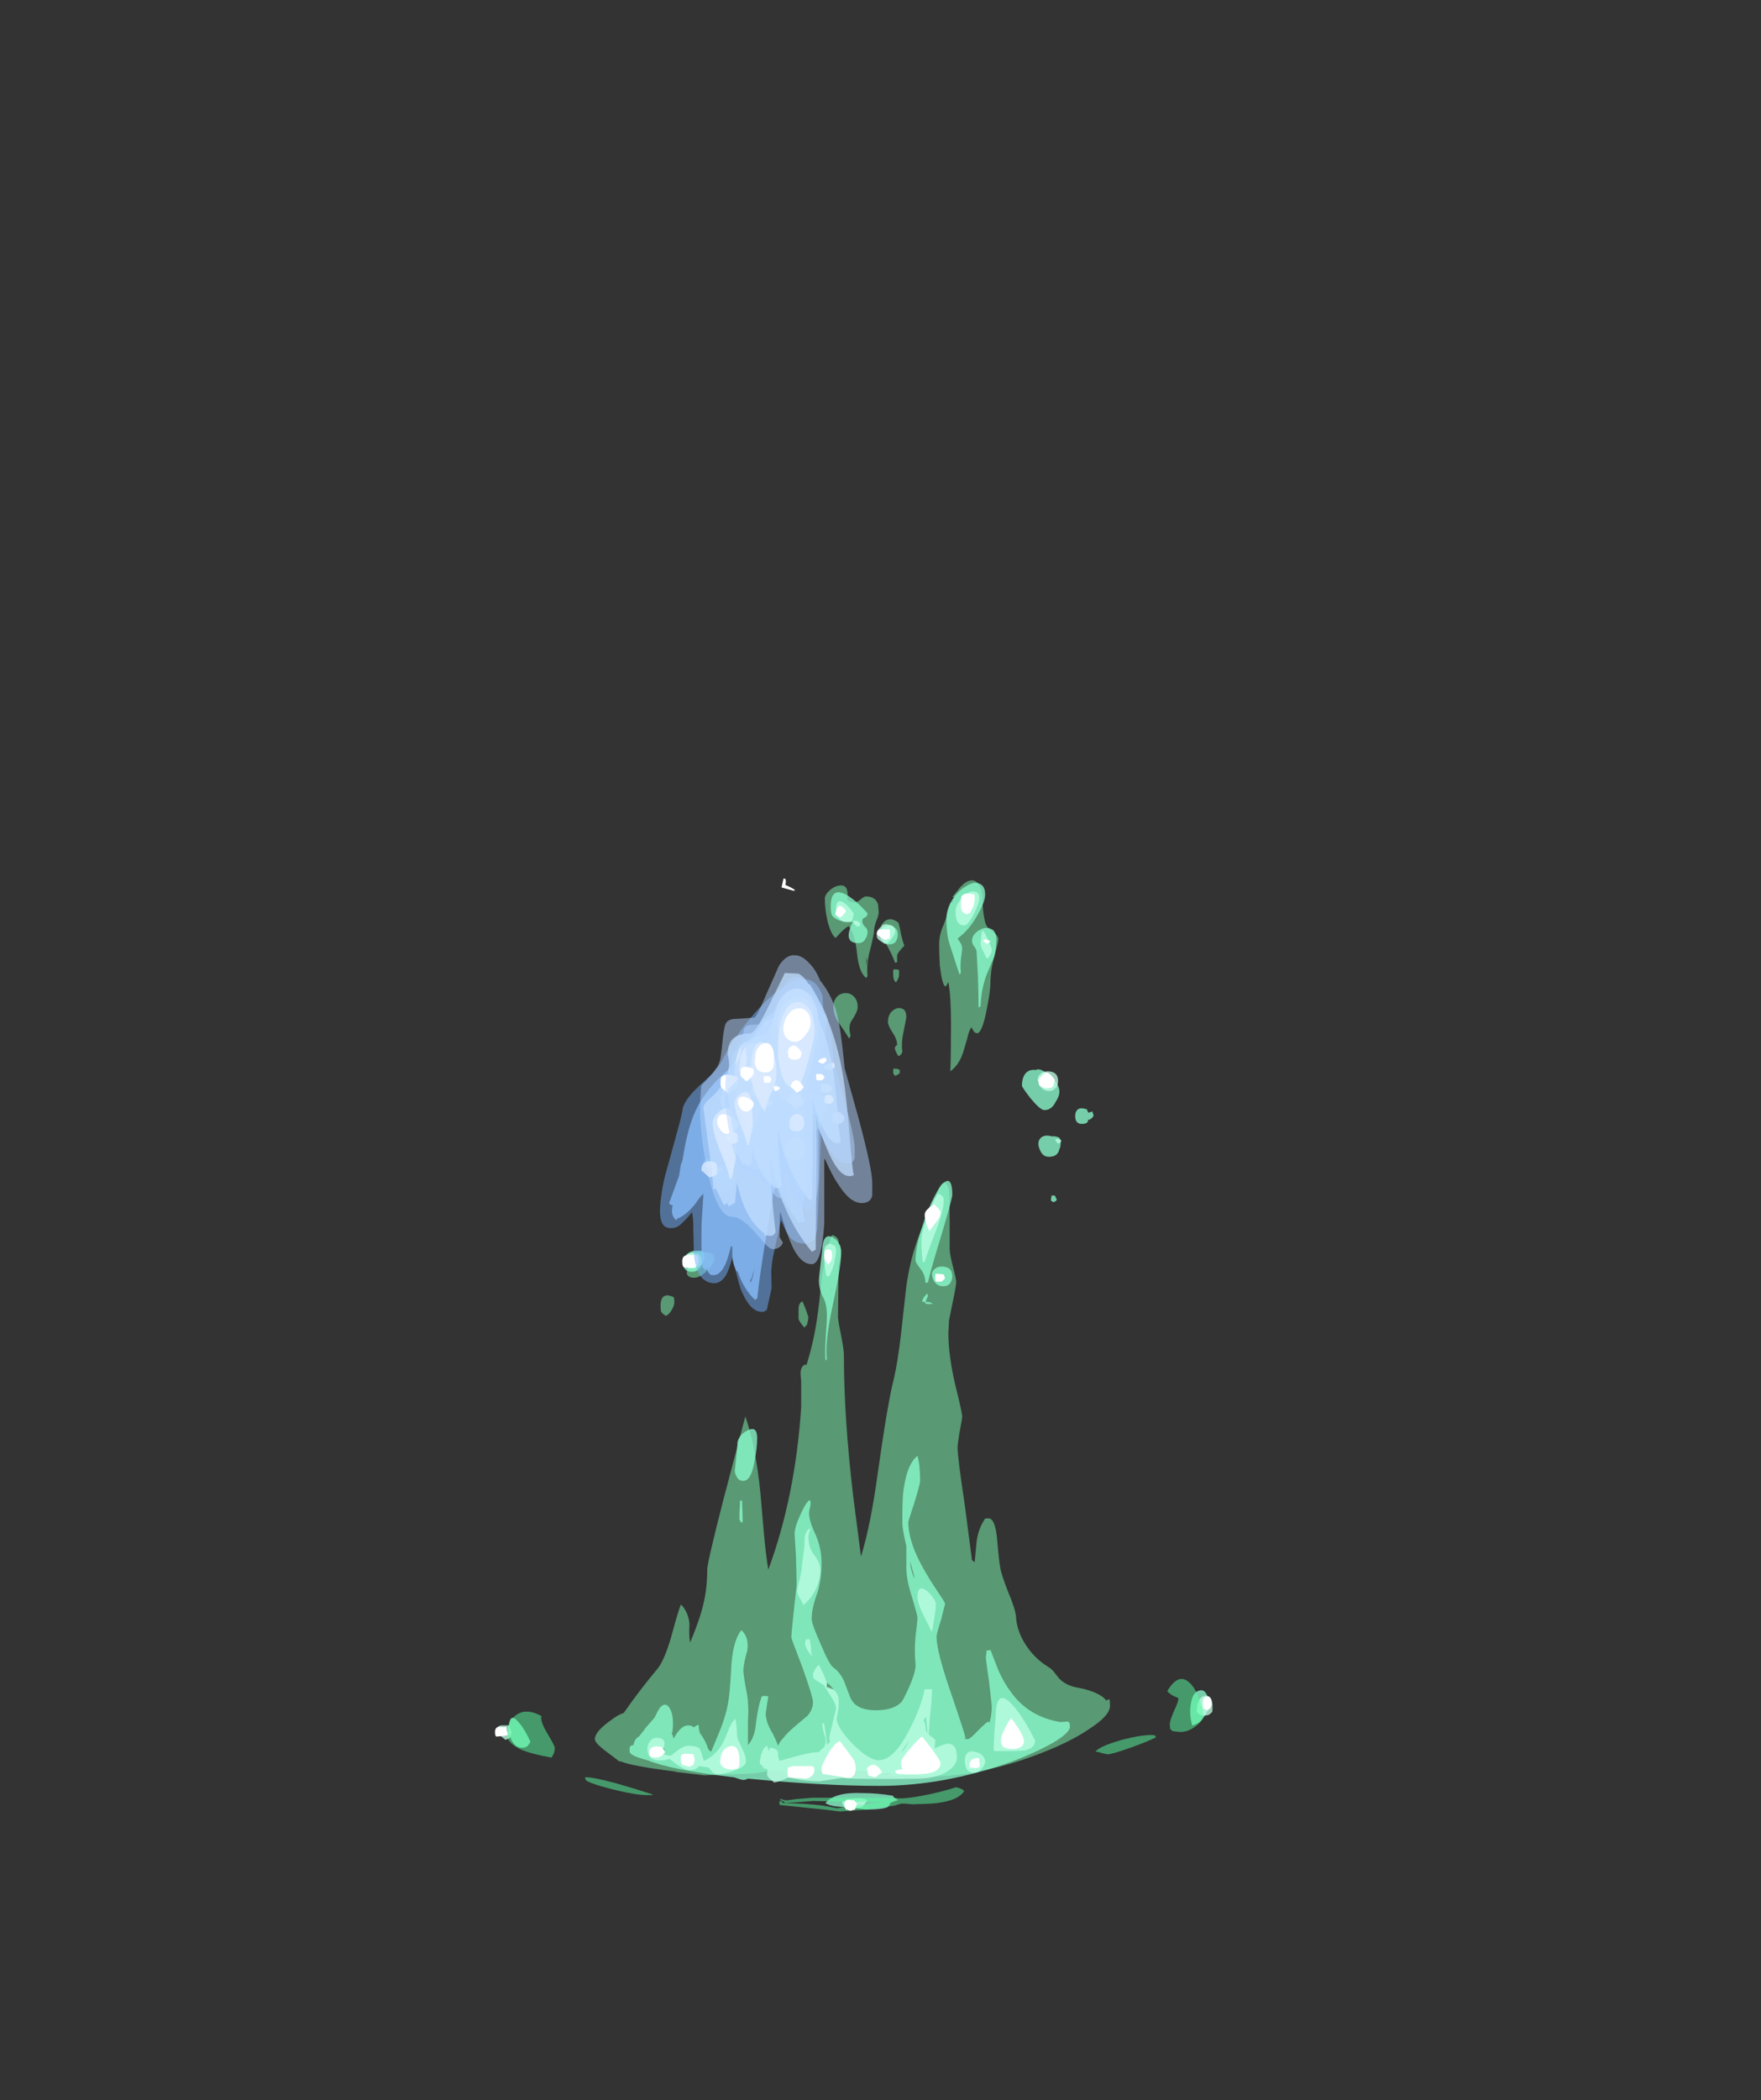 <?xml version="1.0" encoding="UTF-8" standalone="no"?>
<svg xmlns:ffdec="https://www.free-decompiler.com/flash" xmlns:xlink="http://www.w3.org/1999/xlink" ffdec:objectType="frame" height="1118.25px" width="938.0px" xmlns="http://www.w3.org/2000/svg">
  <rect width="100%" height="100%" fill="#333333" stroke="none"/>
  <g transform="matrix(1.0, 0.0, 0.0, 1.0, 424.7, 910.15)">
    <use ffdec:characterId="1151" height="70.85" transform="matrix(7.0, 0.0, 0.0, 7.0, -161.05, -441.6)" width="54.6" xlink:href="#shape0"/>
    <use ffdec:characterId="1150" height="32.6" transform="matrix(6.835, 1.489, -1.489, 6.835, -34.712, -448.383)" width="12.2" xlink:href="#shape1"/>
    <use ffdec:characterId="1152" height="23.5" transform="matrix(7.0, 0.0, 0.0, 7.0, -51.8, -401.55)" width="13.1" xlink:href="#shape2"/>
    <use ffdec:characterId="1152" height="23.5" transform="matrix(5.27, 0.0, 0.0, 5.27, -38.493, -390.014)" width="13.1" xlink:href="#shape2"/>
  </g>
  <defs>
    <g id="shape0" transform="matrix(1.0, 0.0, 0.0, 1.0, 21.95, 63.15)">
      <path d="M4.1 -62.7 Q5.05 -62.95 4.85 -61.65 L5.0 -61.55 Q5.15 -61.45 5.4 -61.45 5.6 -61.45 5.85 -61.65 6.1 -61.9 6.3 -61.9 7.0 -61.9 7.2 -61.3 L7.25 -60.7 Q7.25 -60.45 7.05 -60.0 6.9 -59.55 6.9 -59.35 6.9 -59.05 6.6 -57.85 6.3 -56.8 6.4 -55.85 L6.3 -55.7 Q5.75 -56.1 5.6 -57.55 5.45 -59.1 4.95 -59.65 4.7 -59.5 4.35 -59.15 4.05 -58.8 3.95 -58.75 3.6 -59.05 3.35 -60.05 3.15 -60.95 3.15 -61.75 3.15 -62.0 3.45 -62.3 3.75 -62.6 4.1 -62.7 M7.35 -59.2 Q7.35 -59.75 7.75 -60.05 8.2 -60.35 8.75 -59.9 8.85 -59.6 8.95 -59.0 9.1 -58.4 9.2 -58.15 8.75 -57.7 8.65 -57.45 L8.65 -56.9 8.5 -56.85 Q8.25 -57.55 7.75 -58.4 7.35 -59.1 7.35 -59.2 M6.3 -57.3 L6.3 -56.65 6.35 -57.0 6.3 -57.3 M15.15 -61.6 Q15.15 -61.25 15.2 -60.8 15.25 -60.3 15.35 -59.95 15.45 -59.5 15.95 -59.2 16.35 -58.9 16.35 -58.65 16.35 -58.45 16.05 -57.35 15.75 -56.25 15.75 -55.3 15.75 -54.7 15.45 -53.2 15.1 -51.5 14.75 -51.5 14.55 -51.5 14.45 -51.7 L14.3 -51.95 Q14.1 -51.65 14.0 -51.15 L13.75 -50.3 Q13.45 -49.15 12.7 -48.6 12.75 -49.8 12.75 -52.2 12.75 -54.3 12.55 -55.4 L12.45 -55.2 Q12.4 -55.1 12.3 -55.05 12.05 -55.3 11.9 -56.65 11.85 -57.4 11.85 -58.3 11.85 -58.95 12.15 -59.65 12.55 -60.65 12.7 -61.4 L12.8 -61.45 12.85 -61.4 12.95 -61.75 13.05 -61.85 12.85 -61.85 Q13.2 -62.3 13.45 -62.6 L13.7 -62.85 Q14.35 -63.35 14.75 -62.95 15.15 -62.5 15.15 -61.6 M13.9 -62.9 L13.9 -62.9 M8.7 -55.6 L8.6 -55.4 8.5 -55.4 8.4 -55.6 Q8.35 -55.75 8.35 -56.0 L8.35 -56.3 8.4 -56.35 8.65 -56.35 8.8 -56.3 8.8 -56.0 Q8.8 -55.75 8.7 -55.6 M8.65 -50.6 Q8.65 -51.05 8.3 -51.55 7.95 -52.1 7.95 -52.35 7.95 -52.75 8.15 -53.05 8.35 -53.3 8.65 -53.4 8.95 -53.45 9.15 -53.3 9.35 -53.15 9.35 -52.7 L9.15 -51.65 Q8.95 -50.8 9.05 -50.1 9.0 -49.85 8.75 -49.75 8.4 -50.3 8.5 -50.45 8.55 -50.55 8.65 -50.6 M4.75 -54.55 Q5.1 -54.55 5.35 -54.3 5.65 -54.0 5.65 -53.5 5.65 -53.15 5.25 -52.55 4.9 -52.1 5.1 -51.35 5.1 -51.2 5.0 -51.1 4.6 -51.75 4.1 -52.45 3.8 -52.95 3.8 -53.55 3.8 -54.0 4.1 -54.3 4.35 -54.55 4.75 -54.55 M0.4 -53.65 Q0.4 -54.3 0.7 -54.6 1.0 -54.9 1.35 -54.85 1.6 -54.8 1.8 -54.65 L1.9 -54.65 Q2.25 -54.5 2.5 -54.05 2.7 -53.65 2.75 -53.2 L3.0 -53.0 Q3.3 -52.85 3.3 -52.55 L3.25 -51.95 Q3.2 -51.65 3.2 -50.75 L3.15 -50.7 Q3.1 -50.65 3.05 -50.6 2.7 -50.7 2.55 -50.9 L2.3 -51.35 Q1.65 -50.0 1.5 -49.55 1.1 -48.3 1.45 -47.5 L1.45 -45.75 1.35 -45.7 Q1.3 -45.65 1.25 -45.6 0.85 -45.9 0.55 -47.0 0.2 -48.1 -0.3 -48.5 -0.7 -47.7 -0.95 -46.05 -1.3 -44.1 -1.5 -43.4 -1.95 -43.7 -2.65 -45.4 -3.35 -47.0 -3.35 -47.45 L-3.3 -47.8 -3.65 -48.15 Q-3.95 -48.6 -3.95 -49.4 -3.95 -50.05 -3.0 -51.0 -2.1 -51.85 -1.85 -51.85 -1.4 -51.85 -1.3 -51.6 L-1.15 -51.05 -0.75 -51.55 Q-0.4 -51.95 0.05 -52.3 L0.25 -52.55 Q0.4 -52.75 0.45 -53.0 L0.45 -53.15 Q0.45 -53.4 0.4 -53.65 M2.1 -46.75 L2.6 -46.8 Q2.85 -46.65 3.05 -46.4 3.25 -46.1 3.25 -45.75 3.25 -45.5 3.1 -45.05 2.85 -44.4 2.5 -44.15 L1.95 -44.3 1.9 -46.15 Q1.9 -46.6 2.1 -46.75 M8.7 -48.35 Q8.6 -48.3 8.5 -48.25 8.4 -48.35 8.35 -48.45 L8.35 -48.8 8.55 -48.8 Q8.7 -48.8 8.85 -48.7 L8.85 -48.45 8.7 -48.35 M4.2 -35.7 L4.2 -35.4 4.3 -35.4 4.35 -34.75 Q4.35 -34.4 4.2 -33.85 L4.15 -29.85 Q4.2 -29.4 4.35 -28.7 4.6 -27.45 4.6 -27.05 4.6 -22.25 5.3 -16.35 L5.9 -11.7 Q6.65 -14.1 7.2 -18.2 7.95 -23.5 8.4 -25.2 8.7 -26.5 8.95 -28.65 L9.35 -32.25 Q9.85 -35.7 11.2 -37.9 L11.65 -39.25 Q12.2 -40.8 12.6 -39.6 12.65 -38.65 12.65 -36.95 L12.65 -35.1 Q12.65 -34.7 12.9 -33.75 13.15 -32.75 13.15 -32.6 13.15 -32.3 12.85 -30.9 L12.6 -29.65 12.55 -28.7 Q12.55 -27.05 13.05 -24.85 13.6 -22.65 13.6 -22.35 13.6 -22.15 13.4 -21.15 13.25 -20.2 13.25 -20.0 13.25 -19.25 13.8 -15.6 L14.35 -11.4 Q14.4 -11.4 14.45 -11.35 L14.55 -11.25 14.7 -12.85 Q14.85 -13.85 15.3 -14.5 L15.3 -14.55 Q15.35 -14.6 15.6 -14.6 16.1 -14.6 16.25 -13.1 16.4 -11.35 16.5 -10.85 16.55 -10.4 17.1 -9.0 17.65 -7.7 17.7 -7.1 17.75 -6.15 18.3 -5.2 19.0 -4.0 20.15 -3.3 20.4 -3.15 20.6 -2.9 L20.95 -2.45 Q21.5 -1.85 22.5 -1.7 23.3 -1.55 23.9 -1.25 24.4 -1.0 24.55 -0.75 L24.8 -0.85 Q24.85 -0.75 24.85 -0.35 24.85 0.4 23.3 1.4 21.85 2.4 19.5 3.3 17.05 4.25 14.6 4.7 11.9 5.2 9.85 4.95 L6.6 4.95 Q6.55 4.9 6.55 4.65 L6.6 4.6 1.95 4.55 Q1.85 4.55 0.3 4.6 L-1.0 4.6 -2.25 4.8 -6.0 4.95 -7.25 4.8 Q-8.25 4.7 -8.3 4.65 -11.5 4.25 -12.35 3.9 L-12.4 3.9 -12.55 3.85 -12.8 3.65 -13.4 3.2 Q-14.35 2.5 -14.35 2.2 -14.35 1.6 -13.05 0.7 -12.6 0.35 -12.15 0.2 -11.05 -1.4 -9.55 -3.2 -9.05 -3.85 -8.55 -5.55 -8.0 -7.6 -7.8 -8.05 -7.25 -7.5 -7.15 -6.6 -7.2 -5.65 -7.1 -5.15 -6.35 -6.95 -6.1 -8.05 -5.8 -9.25 -5.8 -10.7 -5.8 -11.2 -4.6 -15.9 L-2.9 -22.35 Q-2.1 -20.05 -1.75 -16.5 L-1.5 -13.6 Q-1.35 -11.9 -1.15 -10.7 0.9 -16.25 1.35 -23.05 L1.35 -25.0 1.3 -25.6 Q1.3 -26.15 1.65 -26.3 L1.75 -26.25 Q2.3 -28.0 2.55 -29.75 2.7 -30.7 2.95 -33.1 L3.1 -33.9 3.1 -34.0 Q3.1 -34.4 3.25 -34.7 3.45 -35.65 3.7 -36.15 4.1 -36.05 4.2 -35.7 M3.85 -35.3 L3.85 -35.5 3.75 -35.25 3.85 -35.3 M3.65 -31.85 L3.7 -32.2 3.65 -32.1 3.65 -31.85 M1.45 -31.1 Q1.5 -31.0 1.7 -30.5 L1.9 -29.9 1.85 -29.55 Q1.8 -29.45 1.8 -29.3 1.75 -29.3 1.7 -29.25 L1.6 -29.1 Q1.25 -29.5 1.15 -29.75 1.15 -29.9 1.15 -30.45 1.15 -31.0 1.45 -31.1 M-4.2 -44.8 L-4.6 -44.8 -5.0 -44.75 -5.25 -45.05 Q-5.4 -45.25 -5.4 -45.3 -5.4 -45.8 -4.75 -45.85 -4.1 -45.9 -4.1 -45.45 L-4.15 -45.05 -4.2 -44.8 M-0.1 -42.9 Q0.15 -42.65 0.15 -42.3 0.15 -42.1 0.0 -41.9 -0.2 -41.65 -0.55 -41.55 L-1.15 -41.75 -1.2 -41.85 -1.2 -42.3 Q-1.2 -42.65 -1.0 -42.9 -0.8 -43.1 -0.55 -43.1 -0.25 -43.1 -0.1 -42.9 M-3.7 -40.9 Q-3.65 -40.9 -3.65 -40.6 -3.65 -40.25 -3.9 -39.9 -4.15 -39.5 -4.45 -39.5 -4.9 -39.5 -5.0 -39.55 L-5.0 -39.75 -5.05 -40.2 Q-5.05 -40.7 -4.9 -40.85 -4.6 -41.2 -3.75 -40.95 L-3.7 -40.9 M-5.4 -41.5 L-5.5 -41.4 -5.7 -41.25 -6.0 -41.3 -6.05 -41.25 Q-6.1 -41.25 -6.1 -41.5 -6.1 -41.85 -5.95 -41.9 L-5.6 -42.0 Q-5.4 -41.85 -5.4 -41.5 M-7.35 -33.2 Q-7.35 -33.4 -7.3 -33.6 -7.3 -34.3 -6.9 -34.65 -6.35 -35.1 -5.35 -34.7 L-5.3 -34.6 Q-5.25 -34.55 -5.25 -34.3 -5.25 -34.05 -5.75 -33.5 -6.3 -32.9 -6.8 -32.9 -7.25 -32.9 -7.35 -33.2 M-9.3 -30.3 Q-9.35 -30.45 -9.35 -30.75 -9.35 -31.85 -8.4 -31.45 L-8.35 -31.4 Q-8.3 -31.35 -8.3 -31.05 -8.3 -30.8 -8.5 -30.45 -8.7 -30.1 -8.95 -30.0 -9.2 -30.15 -9.3 -30.3" fill="#7fffb6" fill-opacity="0.502" fill-rule="evenodd" stroke="none"/>
      <path d="M5.0 -61.9 Q5.45 -61.6 5.95 -61.1 6.4 -60.65 6.4 -60.6 6.4 -60.4 6.2 -60.3 6.0 -60.25 6.0 -60.0 6.0 -59.8 6.2 -59.6 6.4 -59.45 6.4 -59.2 6.4 -58.9 6.25 -58.7 6.1 -58.35 5.7 -58.35 4.5 -58.35 5.25 -59.9 L5.3 -59.95 Q4.05 -59.95 3.7 -60.45 3.6 -60.65 3.6 -61.15 3.6 -62.8 5.0 -61.9 M7.35 -59.0 Q7.35 -59.35 7.6 -59.55 7.75 -59.7 8.05 -59.7 8.3 -59.7 8.5 -59.5 8.7 -59.35 8.7 -59.0 8.7 -58.65 8.5 -58.4 8.3 -58.25 8.05 -58.25 7.65 -58.25 7.45 -58.6 7.35 -58.8 7.35 -59.0 M15.35 -62.05 Q15.35 -61.5 14.8 -60.55 14.15 -59.35 13.25 -58.7 L13.45 -58.4 Q13.6 -58.2 13.6 -57.9 L13.5 -57.1 Q13.45 -56.5 13.5 -56.2 13.5 -56.05 13.4 -55.95 L12.65 -58.25 Q12.4 -59.0 12.4 -60.2 12.4 -60.95 12.85 -61.65 13.25 -62.3 13.85 -62.65 14.45 -63.05 14.85 -62.9 15.35 -62.75 15.35 -62.05 M16.2 -58.65 Q16.2 -57.95 16.05 -57.35 L15.65 -56.4 Q15.05 -55.1 15.0 -53.55 L14.85 -53.45 Q14.85 -54.25 14.8 -55.85 L14.7 -57.65 Q14.7 -57.85 14.55 -58.05 14.35 -58.3 14.35 -58.5 14.35 -58.9 14.65 -59.15 14.9 -59.4 15.3 -59.5 15.65 -59.55 15.95 -59.35 16.2 -59.1 16.2 -58.65 M23.15 -44.75 L23.1 -44.7 Q23.0 -44.6 22.7 -44.6 22.2 -44.6 22.2 -45.2 22.2 -45.5 22.35 -45.65 22.55 -45.9 23.1 -45.7 23.1 -45.65 23.2 -45.45 L23.5 -45.55 23.6 -45.25 Q23.55 -45.05 23.25 -44.9 L23.2 -44.95 23.15 -44.75 M19.4 -43.1 Q19.4 -43.4 19.65 -43.6 19.9 -43.75 20.2 -43.7 L20.45 -43.65 Q20.65 -43.7 21.0 -43.55 L21.05 -43.45 Q21.1 -43.35 21.1 -43.1 L21.05 -42.75 21.0 -42.75 Q21.0 -42.55 20.85 -42.35 20.65 -42.1 20.2 -42.1 19.75 -42.1 19.55 -42.55 19.4 -42.85 19.4 -43.1 M20.35 -48.15 L20.55 -48.0 Q21.0 -47.5 21.0 -47.05 21.0 -46.7 20.7 -46.25 20.4 -45.65 19.85 -45.65 19.55 -45.65 18.8 -46.55 18.15 -47.4 18.15 -47.5 18.15 -48.3 18.6 -48.6 18.85 -48.75 19.2 -48.7 19.45 -48.85 19.9 -48.55 L20.35 -48.15 M0.65 -53.95 Q0.9 -54.25 1.25 -54.2 2.1 -54.15 2.1 -52.7 2.1 -52.35 1.9 -51.9 1.65 -51.2 1.5 -50.8 L1.35 -50.75 Q1.5 -51.1 1.0 -52.05 0.4 -53.05 0.4 -53.3 0.4 -53.7 0.65 -53.95 M2.6 -46.75 Q2.9 -46.8 3.1 -46.6 3.35 -46.4 3.35 -45.95 3.35 -45.55 3.0 -45.4 2.8 -45.3 2.6 -45.3 2.05 -45.3 1.9 -45.6 1.85 -45.7 1.85 -45.95 1.85 -46.25 2.05 -46.5 2.3 -46.7 2.6 -46.75 M11.45 -39.0 Q12.0 -40.1 12.4 -40.25 12.85 -40.4 12.85 -39.2 12.85 -38.95 12.05 -36.25 11.15 -33.3 11.0 -32.55 L10.8 -32.5 Q10.8 -33.1 10.45 -33.55 10.05 -34.05 10.05 -34.2 10.05 -35.2 10.5 -36.6 10.9 -37.95 11.45 -39.0 M4.2 -35.55 Q4.4 -35.2 4.4 -34.9 4.4 -33.8 3.75 -30.8 3.15 -28.05 3.3 -26.7 L3.2 -26.6 Q3.15 -27.15 3.2 -28.05 L3.3 -29.65 Q3.35 -30.8 3.05 -31.35 2.7 -32.0 2.7 -32.7 2.7 -32.9 2.8 -33.7 L2.95 -35.0 Q3.0 -36.3 3.7 -36.0 4.0 -35.85 4.2 -35.55 M11.55 -33.6 Q11.75 -33.75 12.05 -33.75 12.85 -33.75 12.85 -33.0 12.85 -32.8 12.75 -32.6 12.6 -32.25 12.15 -32.25 11.65 -32.25 11.4 -32.75 11.3 -33.0 11.3 -33.15 11.3 -33.4 11.55 -33.6 M11.05 -31.05 Q11.3 -31.0 11.35 -30.9 L11.05 -30.9 Q10.8 -30.9 10.75 -31.0 L10.9 -31.05 11.05 -31.05 M11.0 -31.5 Q10.85 -31.25 10.85 -31.05 L10.75 -31.05 Q10.6 -31.05 10.55 -31.1 10.6 -31.3 10.75 -31.5 L10.95 -31.7 11.0 -31.5 M20.65 -39.15 L20.8 -38.85 Q20.75 -38.7 20.55 -38.65 L20.45 -38.7 Q20.35 -38.75 20.35 -38.8 L20.4 -39.15 20.65 -39.15 M2.0 -16.0 Q2.1 -15.85 2.05 -15.55 1.95 -15.15 1.95 -15.0 1.95 -14.4 2.45 -13.35 2.9 -12.3 2.9 -11.25 2.9 -9.75 2.5 -8.7 2.15 -7.7 2.15 -6.95 2.15 -6.55 2.85 -5.0 3.5 -3.45 3.8 -3.25 4.3 -2.9 4.6 -2.25 L5.0 -1.2 Q5.2 -0.6 5.6 -0.35 6.1 0.0 7.05 0.0 8.4 0.0 9.0 -0.65 L9.15 -0.9 9.4 -1.4 Q10.1 -2.9 10.05 -3.5 9.95 -4.6 10.05 -5.6 10.2 -6.8 10.2 -7.05 10.2 -7.2 9.8 -8.55 9.35 -9.9 9.35 -10.85 L9.35 -12.5 Q9.05 -13.75 9.05 -14.25 L9.05 -14.95 Q9.05 -15.75 9.1 -16.45 9.35 -18.7 10.2 -19.35 10.4 -18.65 10.4 -17.45 10.4 -17.2 9.95 -15.75 L9.5 -14.35 Q9.5 -12.65 10.9 -10.35 11.15 -9.9 11.85 -8.85 12.3 -8.2 12.3 -8.1 L12.0 -6.9 Q11.65 -5.8 11.65 -5.6 11.65 -4.5 12.7 -1.45 13.8 1.75 13.85 2.1 L13.75 2.15 14.0 2.2 Q14.2 2.2 14.8 1.55 15.45 0.9 15.6 0.85 L15.65 0.95 15.65 1.0 Q15.85 0.45 15.85 -0.25 15.85 -0.45 15.65 -2.15 15.4 -3.85 15.4 -4.05 L15.45 -4.4 15.45 -4.55 Q15.75 -4.55 15.75 -4.6 L16.35 -3.05 Q16.8 -2.05 17.3 -1.4 18.65 0.5 21.1 0.9 L21.65 0.85 21.75 0.95 Q21.8 1.0 21.8 1.25 21.8 1.7 20.55 2.45 19.25 3.2 17.25 3.95 12.2 5.75 7.3 5.75 3.05 5.75 -2.7 5.2 -2.9 5.3 -3.05 5.3 -3.2 5.3 -3.75 5.1 -8.5 4.55 -10.35 3.8 -11.7 3.45 -11.7 3.15 L-11.7 2.8 -11.6 2.7 Q-11.55 2.65 -11.4 2.65 -11.4 2.5 -11.3 2.3 -11.2 2.1 -11.0 2.0 L-10.6 1.5 -10.5 1.35 -9.8 0.55 Q-9.5 -0.1 -9.35 -0.25 -8.95 -0.65 -8.65 -0.15 -8.3 0.45 -8.45 1.65 L-8.5 1.8 -8.45 1.85 Q-8.4 2.0 -8.35 2.15 -7.6 0.75 -6.8 1.3 -6.65 1.15 -6.45 1.1 -6.45 1.45 -6.35 1.75 -5.95 2.25 -5.7 3.0 L-5.5 3.15 -4.9 1.7 Q-4.3 0.25 -4.15 -0.95 -4.05 -1.7 -3.95 -3.6 -3.8 -5.35 -3.2 -6.1 -2.6 -5.55 -2.75 -4.55 -3.05 -3.5 -3.05 -3.0 -3.05 -2.8 -2.9 -1.9 -2.7 -0.95 -2.7 -0.55 -2.65 -0.05 -2.7 0.8 L-2.7 2.65 Q-2.3 2.2 -2.15 1.45 -1.95 -0.3 -1.65 -1.05 L-1.45 -1.1 -1.15 -1.05 -1.25 -0.45 -1.35 0.25 Q-1.35 0.9 -0.8 1.8 -0.55 2.3 -0.4 2.7 -0.3 2.4 0.0 2.1 0.25 1.75 0.9 1.2 L1.85 0.4 Q2.25 -0.1 2.25 -0.6 2.25 -1.0 1.45 -3.25 0.6 -5.45 0.6 -5.55 0.6 -5.75 0.75 -7.2 L1.0 -9.5 Q1.0 -10.25 0.95 -11.75 L0.85 -13.4 Q0.85 -13.95 1.3 -14.9 1.7 -15.8 2.0 -16.0 M9.75 -10.65 Q9.8 -10.35 10.0 -10.0 L9.65 -11.3 Q9.65 -10.95 9.75 -10.65 M3.3 -2.1 L3.3 -1.8 Q3.25 -1.8 3.25 -1.65 L3.8 -1.6 3.55 -1.9 3.3 -2.1 M32.15 -1.3 Q32.35 -1.0 32.35 -0.4 32.35 0.05 32.0 0.5 31.65 1.05 31.1 1.15 L31.0 0.7 Q30.95 0.45 30.95 0.1 30.95 -0.55 31.15 -1.05 31.35 -1.45 31.65 -1.5 31.95 -1.6 32.15 -1.3 M8.35 6.5 Q8.35 6.6 8.5 6.7 8.7 6.8 8.7 6.85 8.3 6.95 8.15 7.05 L8.0 7.3 Q7.8 7.55 6.25 7.55 L5.55 7.45 3.9 7.3 Q3.35 7.2 3.2 7.05 3.9 6.2 6.05 6.3 7.15 6.3 8.35 6.5 M8.15 4.8 L7.5 4.85 7.4 4.9 7.75 4.9 8.2 4.85 8.15 4.8 M3.7 4.45 L4.6 4.45 4.35 4.4 3.7 4.45 M-0.2 -49.9 Q-0.2 -49.65 -0.2 -49.6 L-0.25 -49.5 -0.4 -49.45 -0.65 -49.75 -0.5 -50.0 Q-0.4 -50.15 -0.3 -50.2 L-0.25 -50.2 Q-0.2 -50.2 -0.2 -49.9 M-1.15 -49.65 L-1.45 -48.75 Q-1.45 -48.55 -1.25 -48.1 -1.1 -47.65 -1.1 -47.45 -1.1 -47.05 -1.25 -46.85 -1.45 -46.55 -1.8 -46.55 -2.35 -46.55 -2.8 -48.15 -3.05 -48.9 -3.15 -49.75 -3.15 -50.25 -2.8 -50.7 -2.5 -51.1 -2.05 -51.3 L-1.25 -51.3 Q-0.9 -51.15 -0.9 -50.6 -0.9 -50.45 -1.15 -49.65 M-5.4 -40.45 Q-5.45 -40.55 -5.45 -40.8 -5.45 -41.0 -5.25 -41.2 -5.0 -41.4 -4.75 -41.45 -4.05 -41.6 -4.05 -40.95 -4.05 -40.6 -4.25 -40.35 -4.45 -40.15 -4.8 -40.15 -5.25 -40.15 -5.4 -40.45 M-6.95 -33.35 Q-7.4 -33.35 -7.55 -33.65 -7.6 -33.75 -7.6 -34.0 -7.6 -34.8 -6.8 -34.95 L-6.25 -34.95 Q-6.0 -34.8 -6.0 -34.55 -6.0 -34.25 -6.2 -33.9 -6.45 -33.35 -6.95 -33.35 M-2.2 -18.95 Q-2.45 -17.45 -3.05 -17.45 -3.45 -17.45 -3.6 -17.85 -3.7 -18.0 -3.7 -18.25 L-3.6 -19.2 Q-3.5 -20.0 -3.5 -20.4 -3.35 -21.0 -2.7 -21.3 -2.0 -21.65 -2.0 -20.7 -2.0 -19.9 -2.2 -18.95 M-3.15 -15.95 Q-3.1 -14.9 -3.1 -14.35 L-3.2 -14.25 -3.35 -14.5 -3.35 -14.95 -3.3 -15.95 -3.15 -15.95 M-9.1 2.9 L-9.3 2.9 -9.0 3.0 -9.1 2.9 M-19.9 2.85 Q-20.4 2.85 -20.7 2.25 -20.9 1.8 -20.9 1.55 -20.9 0.1 -20.25 0.8 -19.75 1.3 -19.25 2.4 L-19.45 2.7 Q-19.6 2.85 -19.9 2.85" fill="#8cffd1" fill-opacity="0.753" fill-rule="evenodd" stroke="none"/>
      <path d="M5.25 -60.15 L5.2 -60.05 Q5.1 -59.95 4.8 -59.95 4.3 -59.95 4.1 -60.45 4.0 -60.7 4.0 -60.95 4.0 -61.75 4.55 -61.45 4.95 -61.2 5.35 -60.6 L5.25 -60.15 M5.45 -60.05 Q5.6 -60.05 5.75 -59.95 5.85 -59.85 5.85 -59.7 L5.7 -59.6 Q5.3 -59.75 5.3 -60.05 L5.45 -60.05 M8.5 -59.25 Q8.5 -59.05 8.25 -58.7 7.95 -58.3 7.7 -58.3 L7.25 -58.6 Q7.1 -58.75 7.1 -58.9 7.1 -59.4 7.45 -59.6 7.5 -59.7 7.6 -59.75 L7.85 -59.8 8.0 -59.75 Q8.15 -59.75 8.3 -59.65 8.5 -59.5 8.5 -59.25 M14.5 -60.6 Q14.05 -59.7 13.75 -59.7 13.3 -59.7 13.15 -60.2 13.1 -60.45 13.1 -60.75 13.1 -61.15 13.4 -61.55 13.65 -61.95 14.0 -62.15 14.35 -62.35 14.6 -62.25 14.9 -62.2 14.9 -61.75 14.9 -61.4 14.5 -60.6 M15.1 -59.25 L15.25 -59.25 15.6 -58.55 15.85 -57.9 Q15.85 -57.65 15.75 -57.5 15.65 -57.35 15.65 -57.25 L15.45 -57.2 15.2 -57.75 Q15.0 -58.1 15.0 -58.35 L15.05 -58.85 15.1 -59.25 M20.8 -47.45 Q20.6 -47.1 20.2 -47.1 19.7 -47.1 19.45 -47.6 19.35 -47.85 19.35 -48.0 19.35 -48.25 19.6 -48.45 19.8 -48.6 20.1 -48.6 20.9 -48.6 20.9 -47.85 20.9 -47.65 20.8 -47.45 M20.8 -43.2 Q20.7 -43.3 20.7 -43.45 20.9 -43.5 21.15 -43.35 21.15 -43.2 20.9 -43.1 L20.8 -43.2 M1.0 -54.2 Q1.25 -54.2 1.45 -53.9 1.7 -53.6 1.7 -52.95 1.7 -52.65 1.45 -52.5 1.2 -52.3 1.0 -52.3 0.45 -52.3 0.3 -52.7 0.25 -52.85 0.25 -53.05 0.25 -53.55 0.5 -53.85 0.7 -54.15 1.0 -54.2 M2.95 -46.65 Q3.05 -46.55 3.05 -46.3 3.05 -46.05 2.8 -45.9 2.65 -45.8 2.4 -45.8 L1.95 -45.85 1.85 -45.9 1.85 -45.95 Q1.8 -46.05 1.8 -46.3 1.8 -46.7 2.1 -46.8 2.3 -46.9 2.9 -46.8 L2.95 -46.65 M11.0 -37.7 Q11.5 -39.1 11.8 -39.3 12.0 -39.2 12.05 -39.15 12.2 -39.05 12.2 -38.75 12.2 -38.05 11.6 -36.45 10.85 -34.55 10.75 -34.1 L10.6 -34.1 Q10.5 -35.0 10.5 -35.75 10.5 -36.35 11.0 -37.7 M3.85 -33.95 Q3.6 -33.15 3.45 -33.0 L3.3 -33.0 Q3.1 -33.7 3.1 -34.9 3.1 -35.2 3.25 -35.35 3.35 -35.45 3.55 -35.5 3.8 -35.4 3.9 -35.35 4.0 -35.2 4.0 -34.9 4.0 -34.65 3.85 -33.95 M10.9 -9.1 Q11.15 -8.9 11.35 -8.6 11.6 -8.3 11.6 -8.05 11.6 -7.65 11.35 -6.25 11.35 -6.1 11.25 -6.0 11.15 -6.3 10.65 -7.25 10.2 -8.15 10.2 -8.6 10.2 -9.6 10.9 -9.1 M1.65 -13.3 Q1.7 -13.6 2.0 -13.85 2.05 -13.8 2.0 -13.65 1.9 -13.4 1.9 -13.2 1.9 -12.35 2.35 -11.8 2.8 -11.25 2.8 -10.65 2.8 -10.0 2.5 -9.3 2.15 -8.5 1.5 -8.0 1.5 -8.1 1.3 -8.45 1.05 -8.8 1.05 -9.05 1.05 -9.3 1.25 -10.0 1.4 -10.7 1.4 -10.95 L1.5 -11.7 1.6 -12.5 Q1.6 -13.2 1.65 -13.3 M2.0 -5.4 L2.1 -4.75 Q2.1 -4.3 2.2 -4.05 2.05 -4.25 1.85 -4.55 1.65 -4.9 1.65 -5.05 1.65 -5.35 1.75 -5.4 L2.0 -5.4 M2.25 -2.65 Q2.25 -2.85 2.4 -3.1 2.5 -3.3 2.7 -3.45 L3.05 -2.75 Q3.3 -2.15 3.3 -2.05 3.3 -1.8 3.25 -1.8 4.2 -1.55 4.2 -0.75 4.25 -0.25 4.05 0.6 4.05 1.3 5.25 2.55 6.5 3.8 7.25 3.8 8.4 3.8 9.55 1.55 10.45 -0.15 10.75 -1.6 L11.3 -1.6 Q11.3 -0.9 11.15 0.45 L11.05 1.85 11.25 2.0 Q11.55 2.2 11.55 2.3 11.55 2.55 11.5 2.8 L11.55 2.9 Q11.8 2.75 11.95 2.7 13.2 2.15 13.2 3.6 13.2 4.25 12.3 4.75 11.45 5.2 10.2 5.2 7.9 5.25 5.3 5.2 L4.45 5.15 2.75 5.4 Q1.5 5.4 0.4 5.1 -0.2 5.4 -0.7 5.5 L-1.1 5.15 Q-1.25 5.0 -1.25 4.85 L-1.2 4.5 -1.7 4.35 -1.45 4.35 Q-1.8 4.15 -1.8 3.95 -1.75 3.7 -1.7 3.4 -1.55 2.85 -1.25 2.7 L-1.1 3.15 -1.1 3.0 -1.0 2.85 Q-0.45 2.9 -0.4 3.25 L-0.4 3.55 Q-0.35 3.7 -0.3 3.85 L1.15 3.45 Q2.3 3.15 2.65 3.2 L3.1 2.8 Q3.25 2.5 3.2 2.15 2.95 1.35 2.95 1.0 L3.1 1.0 3.2 1.7 3.3 2.45 3.3 2.65 3.55 2.4 Q3.5 2.2 3.5 2.1 3.5 1.9 3.75 0.95 L4.0 -0.1 Q4.0 -0.5 3.65 -1.0 L3.1 -1.85 3.2 -1.8 3.1 -1.9 2.45 -2.3 Q2.25 -2.4 2.25 -2.65 M32.5 -0.95 Q32.65 -0.75 32.65 -0.3 32.65 0.2 32.6 0.15 L32.5 0.25 Q32.35 0.4 32.05 0.4 31.75 0.4 31.65 0.3 31.55 0.2 31.45 0.15 31.45 -0.95 32.05 -1.1 32.3 -1.15 32.5 -0.95 M17.45 3.1 L16.15 3.1 Q16.1 3.1 16.05 3.1 16.0 3.1 16.0 2.8 16.0 2.55 16.05 1.75 L16.15 0.55 Q16.15 -2.0 17.65 -0.15 18.4 0.8 19.15 2.3 19.15 2.85 18.4 3.05 L17.45 3.1 M15.1 3.4 Q15.35 3.65 15.35 3.9 15.35 4.1 15.15 4.35 14.9 4.75 14.5 4.75 14.0 4.75 13.85 4.25 L13.8 3.85 Q13.8 3.0 14.55 3.15 14.85 3.2 15.1 3.4 M10.95 1.55 L10.9 1.0 10.85 0.5 10.65 0.75 Q10.75 0.9 10.8 1.15 L10.85 1.6 10.95 1.75 10.95 1.55 M9.05 3.05 L8.95 3.25 Q9.35 2.85 9.55 2.3 L9.05 3.05 M11.5 2.95 L11.45 2.9 11.45 2.95 11.5 2.95 M5.45 6.7 Q6.05 6.65 6.4 6.85 L6.05 7.3 Q5.95 7.45 5.45 7.45 L4.85 7.4 4.65 7.4 4.45 7.0 Q4.8 6.75 5.45 6.7 M-1.5 -50.95 Q-1.25 -50.65 -1.25 -50.0 -1.25 -49.7 -1.5 -49.45 -1.7 -49.25 -2.05 -49.25 -2.7 -49.25 -2.8 -49.75 -2.85 -49.95 -2.8 -50.05 -2.8 -50.45 -2.55 -50.75 -2.35 -51.05 -2.05 -51.15 -1.7 -51.2 -1.5 -50.95 M-1.9 -48.4 L-2.0 -48.4 -2.3 -48.5 -2.35 -48.7 Q-2.35 -48.85 -2.25 -48.95 L-2.15 -49.0 Q-1.8 -48.9 -1.75 -48.65 -1.8 -48.5 -1.9 -48.4 M-4.25 -41.0 L-4.35 -40.65 -4.65 -40.55 -4.95 -40.65 Q-5.05 -40.7 -5.05 -41.0 -5.05 -41.3 -4.9 -41.35 L-4.65 -41.4 Q-4.5 -41.3 -4.4 -41.2 L-4.25 -41.0 M-6.85 -33.6 Q-7.3 -33.6 -7.4 -33.7 L-7.45 -33.85 Q-7.55 -33.95 -7.55 -34.2 -7.55 -34.5 -7.35 -34.65 -7.15 -34.8 -6.85 -34.8 -6.2 -34.8 -6.2 -34.15 -6.2 -33.85 -6.5 -33.7 -6.7 -33.6 -6.85 -33.6 M-3.55 1.45 Q-3.55 2.0 -3.45 2.25 L-3.05 3.1 Q-2.85 3.55 -2.85 3.9 -2.85 4.25 -3.75 4.6 -4.5 4.85 -5.0 4.85 -5.2 4.85 -5.4 4.7 L-5.7 4.35 -6.4 4.25 -6.65 4.45 Q-6.85 4.55 -7.15 4.55 -7.45 4.55 -8.0 4.2 -8.35 3.95 -8.65 3.7 -10.35 4.15 -10.35 2.9 -10.35 2.65 -10.15 2.35 -9.95 2.1 -9.65 2.1 -9.05 2.1 -9.05 2.55 -9.05 2.65 -9.25 3.25 -9.0 3.45 -8.55 3.45 L-8.05 3.05 Q-7.55 2.7 -7.3 2.7 -6.55 2.7 -6.35 2.95 L-6.05 3.85 Q-4.95 3.35 -4.45 2.15 L-4.1 1.3 Q-3.9 0.85 -3.65 0.65 -3.6 0.9 -3.55 1.45 M-20.8 2.1 L-20.9 2.15 -21.15 2.25 Q-21.8 1.75 -21.8 1.6 -21.8 1.2 -21.5 1.15 L-20.85 1.15 Q-20.85 1.3 -20.7 1.65 L-20.8 2.1" fill="#bfffe6" fill-opacity="0.753" fill-rule="evenodd" stroke="none"/>
      <path d="M4.3 -60.3 L4.15 -60.35 3.95 -60.5 Q3.95 -60.7 4.05 -60.95 4.15 -61.15 4.3 -61.2 4.65 -61.05 4.75 -60.8 4.6 -60.45 4.3 -60.3 M8.1 -59.35 Q8.1 -59.3 8.1 -59.05 L8.1 -58.7 7.7 -58.6 7.25 -58.9 Q7.1 -59.0 7.1 -59.05 7.1 -59.35 7.4 -59.4 L8.05 -59.4 Q8.05 -59.35 8.1 -59.35 M14.55 -61.75 Q14.55 -61.45 14.45 -61.15 L14.2 -60.65 13.95 -60.55 Q13.6 -60.65 13.55 -60.9 13.5 -61.0 13.5 -61.3 13.5 -61.8 13.55 -61.9 13.75 -62.25 14.5 -62.05 L14.55 -62.0 14.55 -61.75 M15.4 -58.35 L15.2 -58.5 Q15.25 -58.75 15.75 -58.5 L15.55 -58.3 15.4 -58.35 M20.55 -47.55 Q20.5 -47.3 20.0 -47.3 L19.65 -47.4 19.45 -47.55 19.4 -47.95 Q19.75 -48.45 19.95 -48.5 20.25 -48.55 20.65 -47.95 L20.55 -47.55 M1.35 -53.85 Q1.45 -53.75 1.45 -53.5 1.45 -53.2 1.4 -53.15 L1.35 -53.15 0.9 -52.9 Q0.55 -53.05 0.3 -53.3 L0.3 -53.25 Q0.25 -53.25 0.25 -53.55 0.25 -53.8 0.55 -53.95 0.9 -54.1 1.3 -53.95 L1.35 -53.85 M2.3 -46.45 Q2.05 -46.55 2.05 -46.95 2.1 -47.0 2.25 -47.05 L2.4 -47.1 Q2.6 -46.9 2.6 -46.7 2.55 -46.55 2.3 -46.45 M10.75 -37.7 Q10.75 -37.85 10.9 -38.05 11.1 -38.25 11.45 -38.5 L11.75 -38.2 Q11.95 -38.0 11.95 -37.9 11.95 -37.55 11.75 -37.3 L11.1 -36.45 10.85 -37.05 Q10.75 -37.4 10.75 -37.7 M3.2 -34.15 Q3.1 -34.3 3.1 -34.6 3.1 -34.9 3.2 -35.0 3.25 -35.05 3.5 -35.05 L3.65 -34.95 Q3.7 -34.9 3.7 -34.6 3.7 -34.3 3.6 -34.15 L3.4 -33.9 3.2 -34.15 M12.15 -32.7 Q12.1 -32.65 12.0 -32.6 L11.65 -32.6 Q11.55 -32.6 11.55 -32.9 11.55 -33.2 11.6 -33.2 L11.8 -33.2 12.2 -33.15 12.3 -32.85 12.15 -32.7 M32.5 -0.2 Q32.45 -0.1 32.25 0.0 32.05 -0.1 32.0 -0.1 31.9 -0.2 31.9 -0.5 31.9 -0.85 32.05 -1.0 32.15 -1.05 32.35 -1.05 32.5 -0.95 32.55 -0.75 L32.6 -0.45 32.5 -0.2 M18.05 2.8 Q17.8 2.95 17.45 2.95 16.75 2.95 16.6 2.6 16.55 2.55 16.55 2.25 16.55 1.95 16.9 1.3 17.2 0.7 17.35 0.6 L17.9 1.4 Q18.3 2.05 18.3 2.35 18.3 2.65 18.05 2.8 M14.45 3.7 Q14.65 3.6 14.9 3.65 L14.9 3.85 Q14.9 4.0 14.95 4.05 L14.9 4.35 14.55 4.4 14.25 4.35 14.2 4.4 Q14.15 4.4 14.15 4.15 14.15 3.85 14.45 3.7 M4.65 7.35 L4.65 7.15 Q4.65 7.0 4.7 6.95 4.75 6.8 4.9 6.8 L5.4 6.85 5.45 6.95 5.6 7.1 5.55 7.25 5.45 7.55 5.1 7.65 4.75 7.55 Q4.7 7.5 4.65 7.35 M10.55 2.0 Q10.65 2.1 11.3 2.95 11.95 3.85 11.95 4.0 11.95 4.5 11.4 4.7 10.65 4.95 8.8 4.85 8.65 4.85 8.55 4.75 L8.5 4.6 8.65 4.55 9.1 4.45 9.0 4.35 Q8.95 4.25 8.95 3.95 8.95 3.7 9.65 2.9 10.25 2.2 10.55 2.0 M7.25 4.9 Q7.1 5.05 6.95 5.1 L6.45 4.95 6.35 4.4 Q6.65 4.1 6.9 4.15 7.2 4.2 7.5 4.7 L7.25 4.9 M4.3 2.35 L5.2 3.55 Q5.5 3.95 5.5 4.4 5.5 4.85 5.3 5.0 5.2 5.15 4.9 5.15 L4.0 5.0 3.0 4.85 2.95 4.75 Q2.9 4.65 2.9 4.4 2.9 4.2 3.35 3.4 3.9 2.45 4.3 2.35 M2.3 4.3 Q2.35 4.35 2.35 4.6 2.35 4.8 2.15 5.0 1.9 5.2 1.7 5.2 L1.05 5.15 0.35 5.1 0.3 4.7 0.35 4.35 0.55 4.3 0.7 4.25 2.2 4.25 2.3 4.3 M-1.75 -49.8 L-1.9 -49.75 Q-2.05 -49.65 -2.15 -49.65 L-2.45 -49.75 Q-2.6 -49.85 -2.6 -50.15 -2.6 -50.35 -2.3 -50.5 -2.0 -50.6 -1.75 -50.5 L-1.7 -50.15 -1.75 -49.8 M-4.95 -40.9 L-5.0 -41.0 Q-5.1 -41.15 -5.1 -41.3 L-4.85 -41.3 Q-4.65 -41.25 -4.55 -41.1 L-4.65 -41.0 Q-4.75 -40.95 -4.95 -40.9 M-7.65 -33.8 Q-7.7 -33.85 -7.7 -34.15 -7.7 -34.55 -7.4 -34.6 -7.15 -34.7 -6.55 -34.6 L-6.5 -34.5 Q-6.45 -34.4 -6.45 -34.15 -6.45 -33.65 -7.05 -33.65 -7.5 -33.65 -7.6 -33.7 L-7.65 -33.8 M-3.55 2.9 Q-3.35 3.2 -3.35 3.85 -3.35 4.3 -3.4 4.35 -3.45 4.35 -3.5 4.45 L-3.95 4.5 Q-4.5 4.5 -4.75 4.15 -4.85 4.0 -4.8 3.8 -4.8 3.45 -4.6 3.1 -4.35 2.8 -4.1 2.75 -3.75 2.65 -3.55 2.9 M-7.7 3.35 L-7.45 3.3 -6.85 3.35 -6.75 3.75 -6.85 4.15 -7.15 4.3 -7.7 4.15 -7.75 4.05 Q-7.8 4.0 -7.8 3.75 L-7.8 3.5 -7.7 3.35 M-10.2 3.2 Q-10.2 2.9 -9.95 2.8 -9.65 2.7 -9.25 2.8 L-9.0 3.2 -9.25 3.45 Q-9.45 3.6 -9.75 3.6 L-10.1 3.55 -10.1 3.5 Q-10.15 3.45 -10.2 3.45 L-10.2 3.2 M-21.05 1.9 L-21.25 1.95 -21.8 2.0 -21.85 2.0 Q-21.95 1.95 -21.95 1.65 -21.95 1.3 -21.65 1.25 -21.25 1.3 -21.1 1.25 L-21.05 1.55 -20.95 1.85 -21.05 1.9" fill="#ffffff" fill-rule="evenodd" stroke="none"/>
      <path d="M29.9 -1.0 Q29.55 -1.1 29.2 -1.45 30.2 -3.15 31.2 -1.75 31.5 -1.3 31.75 -0.55 31.95 0.1 31.95 0.4 31.95 0.75 31.45 1.15 30.85 1.65 30.2 1.65 L29.65 1.6 29.5 1.5 29.45 1.45 Q29.4 1.35 29.4 1.05 29.4 0.8 29.7 0.1 30.05 -0.65 30.05 -0.85 30.05 -0.95 29.9 -1.0 M26.4 2.85 Q25.0 3.35 24.65 3.35 L24.2 3.25 Q23.95 3.15 23.75 3.15 24.0 2.75 25.75 2.25 27.5 1.8 28.25 1.9 L28.35 2.05 Q27.8 2.35 26.4 2.85 M4.7 6.95 L2.25 6.9 0.95 7.0 0.1 7.05 Q0.1 6.95 -0.1 6.9 L-0.3 6.75 -0.15 6.75 Q0.0 6.85 0.3 6.85 L1.0 6.75 2.25 6.65 8.45 6.65 Q8.95 6.8 10.55 6.5 11.9 6.25 13.15 5.85 13.7 6.0 13.75 6.15 13.25 6.95 11.25 7.1 L9.85 7.15 9.25 7.1 8.95 7.1 8.45 7.25 6.35 7.55 4.3 7.7 3.1 7.55 -0.3 7.2 -0.3 6.9 -0.2 6.9 Q-0.1 6.95 -0.05 7.05 1.85 7.1 3.0 7.25 L4.1 7.45 4.65 7.35 Q4.7 7.5 4.75 7.55 L5.1 7.65 5.45 7.55 5.55 7.25 6.35 7.15 Q6.45 7.1 6.75 7.05 L7.65 7.0 5.45 6.95 5.4 6.85 4.9 6.8 Q4.75 6.8 4.7 6.95 M-10.4 6.45 Q-11.25 6.45 -13.05 6.0 -14.8 5.55 -15.05 5.3 L-15.1 5.1 Q-14.6 5.05 -12.75 5.55 -11.5 5.9 -9.95 6.4 L-10.0 6.45 -10.4 6.45 M-21.05 1.55 Q-20.95 0.95 -20.45 0.45 -19.65 -0.25 -18.4 0.45 -18.55 0.75 -18.0 1.7 -17.4 2.7 -17.4 2.85 -17.4 3.15 -17.5 3.35 L-17.65 3.6 Q-19.3 3.3 -20.05 2.95 -20.95 2.5 -21.05 1.9 L-20.95 1.85 -21.05 1.55" fill="#59ffa1" fill-opacity="0.502" fill-rule="evenodd" stroke="none"/>
    </g>
    <g id="shape1" transform="matrix(1.0, 0.0, 0.0, 1.0, 5.75, 30.45)">
      <path d="M3.05 -22.35 Q3.85 -19.85 6.45 -4.9 6.45 -4.35 6.4 -4.15 6.15 -3.6 5.35 -3.6 4.7 -3.6 4.15 -4.25 3.9 -4.6 3.6 -5.0 L3.6 -2.15 Q3.6 -1.8 3.7 -1.05 3.85 -0.4 4.0 0.2 L4.0 1.9 3.9 2.0 Q3.8 2.15 3.45 2.15 2.65 2.15 1.7 0.75 1.25 -0.05 0.6 -1.45 0.55 -0.75 0.45 -0.2 0.2 0.8 -0.6 0.8 -1.8 0.8 -2.35 -1.15 L-2.75 -2.8 Q-2.95 -3.75 -3.15 -4.15 -3.45 -3.55 -3.7 -3.2 -4.05 -2.6 -4.7 -2.6 -5.55 -2.6 -5.7 -4.85 -5.8 -6.0 -5.7 -7.2 L-5.6 -9.0 Q-5.5 -10.7 -5.5 -11.5 -5.65 -12.2 -4.7 -13.6 L-3.9 -14.75 Q-3.5 -15.4 -3.4 -15.8 -3.1 -17.05 -2.4 -18.6 -1.6 -20.35 -0.7 -21.55 0.35 -22.95 1.25 -23.25 2.3 -23.6 3.05 -22.35" fill="#73afff" fill-opacity="0.502" fill-rule="evenodd" stroke="none"/>
      <path d="M1.85 -20.45 L1.85 -20.45 M3.55 -15.3 Q3.6 -14.1 3.75 -13.35 L3.95 -11.6 4.25 -10.65 Q5.0 -8.0 5.0 -7.15 L4.95 -6.55 4.95 -6.4 Q5.15 -5.8 5.4 -5.35 5.35 -5.2 4.95 -5.1 3.0 -6.8 2.7 -7.95 L2.65 -7.95 2.6 -7.0 Q2.6 -6.4 2.75 -3.75 2.9 -0.55 3.1 1.2 L2.95 1.35 Q1.9 0.7 1.2 -0.5 L1.15 -0.45 Q0.65 -1.0 0.5 -1.8 L0.4 -2.25 0.3 -2.25 Q0.3 -1.55 0.2 -0.95 0.0 0.2 -0.7 0.2 -0.9 0.2 -1.15 -0.2 L-1.3 0.0 -1.35 -0.2 -1.45 -0.15 Q-1.85 -1.35 -2.25 -3.45 L-2.55 -5.4 -2.6 -5.7 Q-2.8 -5.45 -3.05 -4.8 -3.5 -3.9 -4.1 -3.45 L-4.1 -3.5 -4.2 -3.3 Q-4.7 -3.55 -4.7 -4.3 L-4.7 -4.35 Q-4.95 -4.35 -5.0 -4.45 L-4.7 -6.65 -4.75 -7.5 -4.7 -7.8 -4.75 -9.15 Q-4.75 -10.3 -4.65 -11.05 -4.4 -13.05 -3.0 -15.0 -2.55 -15.55 -2.05 -16.9 L-1.2 -19.05 -1.05 -19.5 Q-0.9 -19.75 -0.65 -19.95 -0.25 -20.55 0.2 -20.85 1.15 -21.55 2.45 -21.35 3.35 -20.1 3.45 -17.45 L3.55 -15.3 M1.95 -9.05 L2.0 -9.1 1.95 -9.1 1.95 -9.05 M2.3 -0.1 L2.3 0.05 2.35 0.15 Q2.45 -0.25 2.4 -0.7 L2.4 -1.05 2.35 -0.15 2.3 -0.1" fill="#8cc1ff" fill-opacity="0.753" fill-rule="evenodd" stroke="none"/>
      <path d="M2.55 -20.85 Q3.2 -20.65 3.2 -19.2 3.2 -17.7 2.65 -15.0 L2.75 -14.55 Q2.85 -13.75 2.85 -12.95 L2.8 -12.05 Q2.75 -11.45 2.75 -11.1 L2.55 -11.05 Q2.2 -11.7 2.05 -12.25 L1.15 -8.55 1.05 -8.45 Q0.9 -8.35 0.6 -8.35 -0.35 -8.35 -0.9 -10.55 -1.15 -11.65 -1.25 -12.8 L-1.25 -13.65 Q-1.75 -12.45 -1.95 -11.85 L-2.15 -11.8 Q-2.2 -12.05 -2.6 -12.45 -2.9 -12.8 -2.9 -13.1 -2.9 -14.15 -2.3 -15.7 -1.75 -17.15 -0.95 -18.35 -0.25 -19.4 0.3 -19.7 0.7 -20.1 1.1 -20.4 2.0 -21.05 2.55 -20.85" fill="#bfdbff" fill-opacity="0.8" fill-rule="evenodd" stroke="none"/>
      <path d="M2.35 -19.6 Q2.6 -19.15 2.6 -18.5 2.55 -17.7 2.2 -16.95 1.55 -15.45 0.2 -15.45 -0.25 -15.45 -0.6 -15.75 -0.5 -15.55 -0.5 -15.25 L-0.5 -15.15 -0.55 -15.1 -0.7 -14.85 Q-0.95 -14.5 -1.4 -14.2 L-2.15 -14.45 -2.15 -14.5 -2.2 -14.9 Q-2.25 -14.95 -2.25 -15.1 -2.25 -15.5 -1.95 -15.7 -1.7 -16.0 -1.35 -16.05 -1.05 -16.1 -0.8 -15.95 -1.0 -16.2 -1.1 -16.5 -1.35 -17.15 -1.35 -17.65 -1.35 -18.7 -0.75 -19.45 -0.2 -20.15 0.6 -20.35 L1.6 -20.3 Q1.85 -20.35 2.05 -20.2 2.3 -20.05 2.35 -19.6 M1.15 -14.35 L1.15 -14.2 Q1.15 -13.9 0.95 -13.65 0.7 -13.4 0.3 -13.4 L0.2 -13.4 Q-0.35 -13.4 -0.5 -13.75 -0.55 -13.85 -0.55 -14.15 L-0.55 -14.5 Q-0.55 -14.9 -0.3 -15.15 -0.05 -15.35 0.3 -15.35 0.65 -15.35 0.9 -15.15 1.15 -14.9 1.15 -14.55 L1.15 -14.35 M2.0 -15.8 L2.1 -15.8 Q2.25 -15.95 2.25 -16.0 L2.4 -15.85 3.1 -15.8 3.15 -15.75 Q3.2 -15.75 3.2 -15.45 L3.15 -15.05 2.65 -14.8 2.3 -14.85 2.25 -14.85 2.2 -14.9 Q2.05 -14.95 2.0 -15.05 L1.8 -15.25 1.7 -15.4 Q1.7 -15.55 1.95 -15.75 1.95 -15.85 2.0 -15.8 M3.35 -13.25 L3.1 -13.1 2.9 -13.15 Q2.7 -13.2 2.6 -13.3 L2.6 -13.55 2.8 -13.6 3.2 -13.55 Q3.35 -13.4 3.35 -13.25 M-1.5 -30.0 Q-0.75 -29.85 -0.7 -29.75 L-0.8 -29.7 -1.75 -29.75 -1.75 -30.45 -1.6 -30.45 Q-1.5 -30.3 -1.5 -30.0" fill="#ffffff" fill-rule="evenodd" stroke="none"/>
    </g>
    <g id="shape2" transform="matrix(1.0, 0.0, 0.0, 1.0, 6.65, 24.9)">
      <path d="M2.45 -23.05 L2.5 -22.95 Q3.25 -22.05 3.7 -20.7 4.05 -19.5 4.35 -16.3 L5.45 -12.35 Q6.45 -8.6 6.45 -7.6 6.45 -6.75 6.45 -6.6 6.3 -6.05 5.65 -6.05 4.75 -6.05 3.85 -7.5 3.45 -8.05 2.85 -9.4 L2.8 -9.4 Q2.8 -5.3 2.8 -4.5 2.6 -1.4 1.85 -1.4 0.9 -1.4 0.2 -3.15 -0.15 -4.05 -0.55 -5.4 -0.6 -5.0 -0.6 -4.2 L-0.6 -3.45 -0.35 -3.05 Q-0.45 -2.8 -0.55 -2.75 -0.75 -2.55 -1.1 -2.55 -1.35 -2.55 -1.7 -2.95 L-2.45 -3.8 Q-3.5 -5.0 -4.2 -5.0 -5.4 -5.0 -6.15 -8.8 -6.55 -10.75 -6.65 -12.7 -6.65 -14.2 -6.55 -15.0 -5.75 -15.8 -5.5 -16.2 -5.2 -16.55 -5.1 -17.05 -5.0 -17.7 -4.9 -18.75 -4.8 -19.5 -4.7 -19.7 -4.55 -20.0 -4.1 -20.05 L-2.55 -20.15 Q-2.35 -20.15 -1.6 -21.95 L-0.65 -24.1 Q-0.1 -24.95 0.55 -24.9 1.1 -24.9 1.65 -24.3 2.15 -23.8 2.45 -23.05" fill="#b2d3ff" fill-opacity="0.502" fill-rule="evenodd" stroke="none"/>
      <path d="M1.7 -22.7 Q3.6 -19.65 4.25 -15.6 4.45 -14.35 4.65 -12.05 4.85 -9.55 5.0 -8.35 L5.05 -8.25 Q5.05 -8.1 4.7 -8.1 3.85 -8.1 2.95 -10.3 2.2 -12.1 2.15 -13.05 2.25 -11.1 2.2 -7.95 L2.15 -2.5 1.85 -2.35 Q0.6 -3.85 -0.2 -5.75 -1.05 -7.65 -1.25 -9.5 L-1.3 -9.35 -1.3 -8.85 -1.2 -6.8 Q-1.05 -5.0 -0.9 -3.85 -1.0 -3.65 -1.2 -3.55 L-1.75 -3.6 -1.75 -3.75 Q-2.85 -4.5 -3.45 -6.2 -3.65 -6.8 -3.85 -7.6 L-4.0 -6.05 -4.5 -5.8 -4.55 -6.05 Q-4.7 -5.95 -4.85 -5.9 L-5.45 -7.15 -5.65 -7.1 Q-5.65 -8.0 -6.05 -10.65 L-6.4 -13.3 Q-6.4 -13.6 -5.85 -14.05 -5.15 -14.65 -4.75 -15.45 -4.4 -16.25 -4.45 -16.7 -4.45 -16.95 -4.55 -17.35 -4.55 -18.15 -4.15 -18.55 -3.7 -18.95 -2.85 -18.95 -2.45 -18.95 -1.5 -20.9 L-0.2 -23.55 0.85 -23.5 Q1.3 -23.25 1.6 -22.7 L1.7 -22.7" fill="#c0ddff" fill-opacity="0.753" fill-rule="evenodd" stroke="none"/>
      <path d="M1.85 -21.65 Q2.4 -20.8 2.4 -19.3 2.4 -18.8 1.75 -16.4 1.0 -13.65 0.5 -13.65 -0.7 -13.65 -1.1 -15.65 -1.35 -16.65 -1.3 -17.7 -1.3 -19.85 -0.75 -21.15 -0.25 -22.25 0.55 -22.35 1.3 -22.45 1.85 -21.65 M3.45 -12.85 Q3.5 -12.85 3.55 -12.95 3.9 -12.95 3.9 -13.0 4.05 -12.95 4.15 -12.8 L4.35 -12.6 4.25 -12.25 Q4.1 -12.1 3.75 -12.05 3.65 -12.15 3.5 -12.15 3.4 -12.2 3.4 -12.55 L3.45 -12.85 M1.15 -10.8 Q1.35 -10.6 1.35 -10.15 1.35 -9.9 1.25 -9.7 1.1 -9.3 0.6 -9.3 0.3 -9.3 0.2 -9.35 L-0.05 -9.55 -0.1 -9.65 -0.15 -10.15 Q-0.15 -10.6 0.1 -10.8 0.3 -11.05 0.6 -11.05 0.95 -11.05 1.15 -10.8 M-3.65 -17.8 Q-3.3 -18.5 -2.75 -18.25 -2.25 -18.05 -1.85 -17.2 -1.45 -16.35 -1.45 -15.45 -1.45 -14.25 -1.8 -13.55 -2.4 -12.4 -2.65 -11.25 -3.25 -12.2 -3.65 -13.25 -4.05 -14.35 -4.05 -15.15 -4.05 -17.0 -3.65 -17.8 M-5.45 -12.75 Q-5.2 -13.05 -4.9 -13.2 -4.1 -13.55 -3.95 -12.2 L-3.9 -11.15 Q-3.85 -10.4 -3.85 -10.15 -3.85 -9.85 -4.0 -9.1 L-4.25 -7.9 -4.4 -7.9 Q-4.45 -8.4 -5.1 -9.95 -5.7 -11.45 -5.7 -12.15 -5.7 -12.4 -5.45 -12.75 M-5.4 -9.0 Q-5.35 -8.9 -5.35 -8.6 -5.35 -8.25 -5.4 -8.2 L-5.45 -8.2 -5.6 -8.1 Q-5.8 -8.05 -5.95 -8.0 L-6.45 -8.45 Q-6.55 -8.5 -6.55 -8.55 -6.55 -8.9 -6.4 -9.05 -6.15 -9.35 -5.5 -9.15 L-5.4 -9.0" fill="#dcebff" fill-opacity="0.8" fill-rule="evenodd" stroke="none"/>
      <path d="M1.55 -21.45 Q2.0 -21.05 2.0 -20.25 2.0 -19.65 1.45 -19.0 0.95 -18.35 0.5 -18.35 -0.25 -18.35 -0.6 -18.95 -0.75 -19.25 -0.75 -19.6 -0.75 -20.45 -0.3 -21.05 0.05 -21.6 0.6 -21.7 1.2 -21.8 1.55 -21.45 M2.55 -14.75 Q2.55 -15.1 2.6 -15.1 L2.85 -15.1 3.2 -15.05 Q3.35 -14.9 3.4 -14.75 3.3 -14.55 3.1 -14.45 L2.7 -14.45 Q2.55 -14.45 2.55 -14.75 M1.0 -16.8 L0.85 -16.65 Q0.7 -16.55 0.4 -16.55 0.1 -16.55 0.0 -16.6 L-0.25 -16.8 -0.25 -16.85 -0.3 -17.25 Q-0.3 -17.7 0.05 -17.9 0.5 -18.2 1.1 -17.25 L1.0 -16.8 M3.6 -16.4 L3.3 -16.15 3.1 -16.15 Q2.85 -16.25 2.75 -16.35 2.85 -16.55 3.1 -16.65 3.35 -16.75 3.55 -16.7 3.6 -16.55 3.6 -16.4 M0.95 -13.4 Q0.8 -13.3 0.6 -13.2 L0.15 -13.65 0.0 -13.75 Q0.0 -14.2 0.35 -14.4 0.75 -14.7 1.3 -13.75 1.1 -13.5 0.95 -13.4 M-2.0 -17.95 Q-1.7 -17.55 -1.7 -16.75 -1.7 -16.0 -1.75 -15.85 -1.9 -15.25 -2.55 -15.25 -3.4 -15.25 -3.6 -16.0 -3.7 -16.35 -3.6 -16.75 -3.6 -17.35 -3.3 -17.75 -3.05 -18.15 -2.65 -18.2 -2.25 -18.3 -2.0 -17.95 M-5.1 -15.1 Q-5.1 -15.5 -5.05 -15.6 -4.8 -16.0 -3.85 -15.65 L-3.8 -15.55 Q-3.75 -15.5 -3.75 -15.2 -3.75 -15.1 -3.95 -14.8 -4.25 -14.5 -4.5 -14.35 L-5.0 -14.8 Q-5.1 -14.95 -5.1 -15.1 M-2.7 -14.25 Q-2.75 -14.3 -2.75 -14.6 -2.75 -14.95 -2.7 -14.9 L-2.65 -14.85 Q-2.45 -14.9 -2.15 -14.85 -2.0 -14.7 -1.95 -14.5 L-2.15 -14.2 -2.65 -14.2 -2.7 -14.25 M-1.55 -13.9 Q-1.4 -13.9 -1.1 -13.7 -1.15 -13.55 -1.25 -13.5 -1.35 -13.4 -1.6 -13.35 -1.75 -13.6 -1.75 -13.8 L-1.55 -13.9 M-3.75 -12.1 Q-3.75 -11.75 -4.05 -11.5 -4.3 -11.3 -4.5 -11.3 -4.95 -11.3 -5.15 -11.7 -5.35 -12.0 -5.35 -12.15 -5.35 -13.0 -4.55 -12.75 -4.25 -12.65 -4.0 -12.45 -3.75 -12.25 -3.75 -12.1" fill="#ffffff" fill-rule="evenodd" stroke="none"/>
    </g>
  </defs>
</svg>
